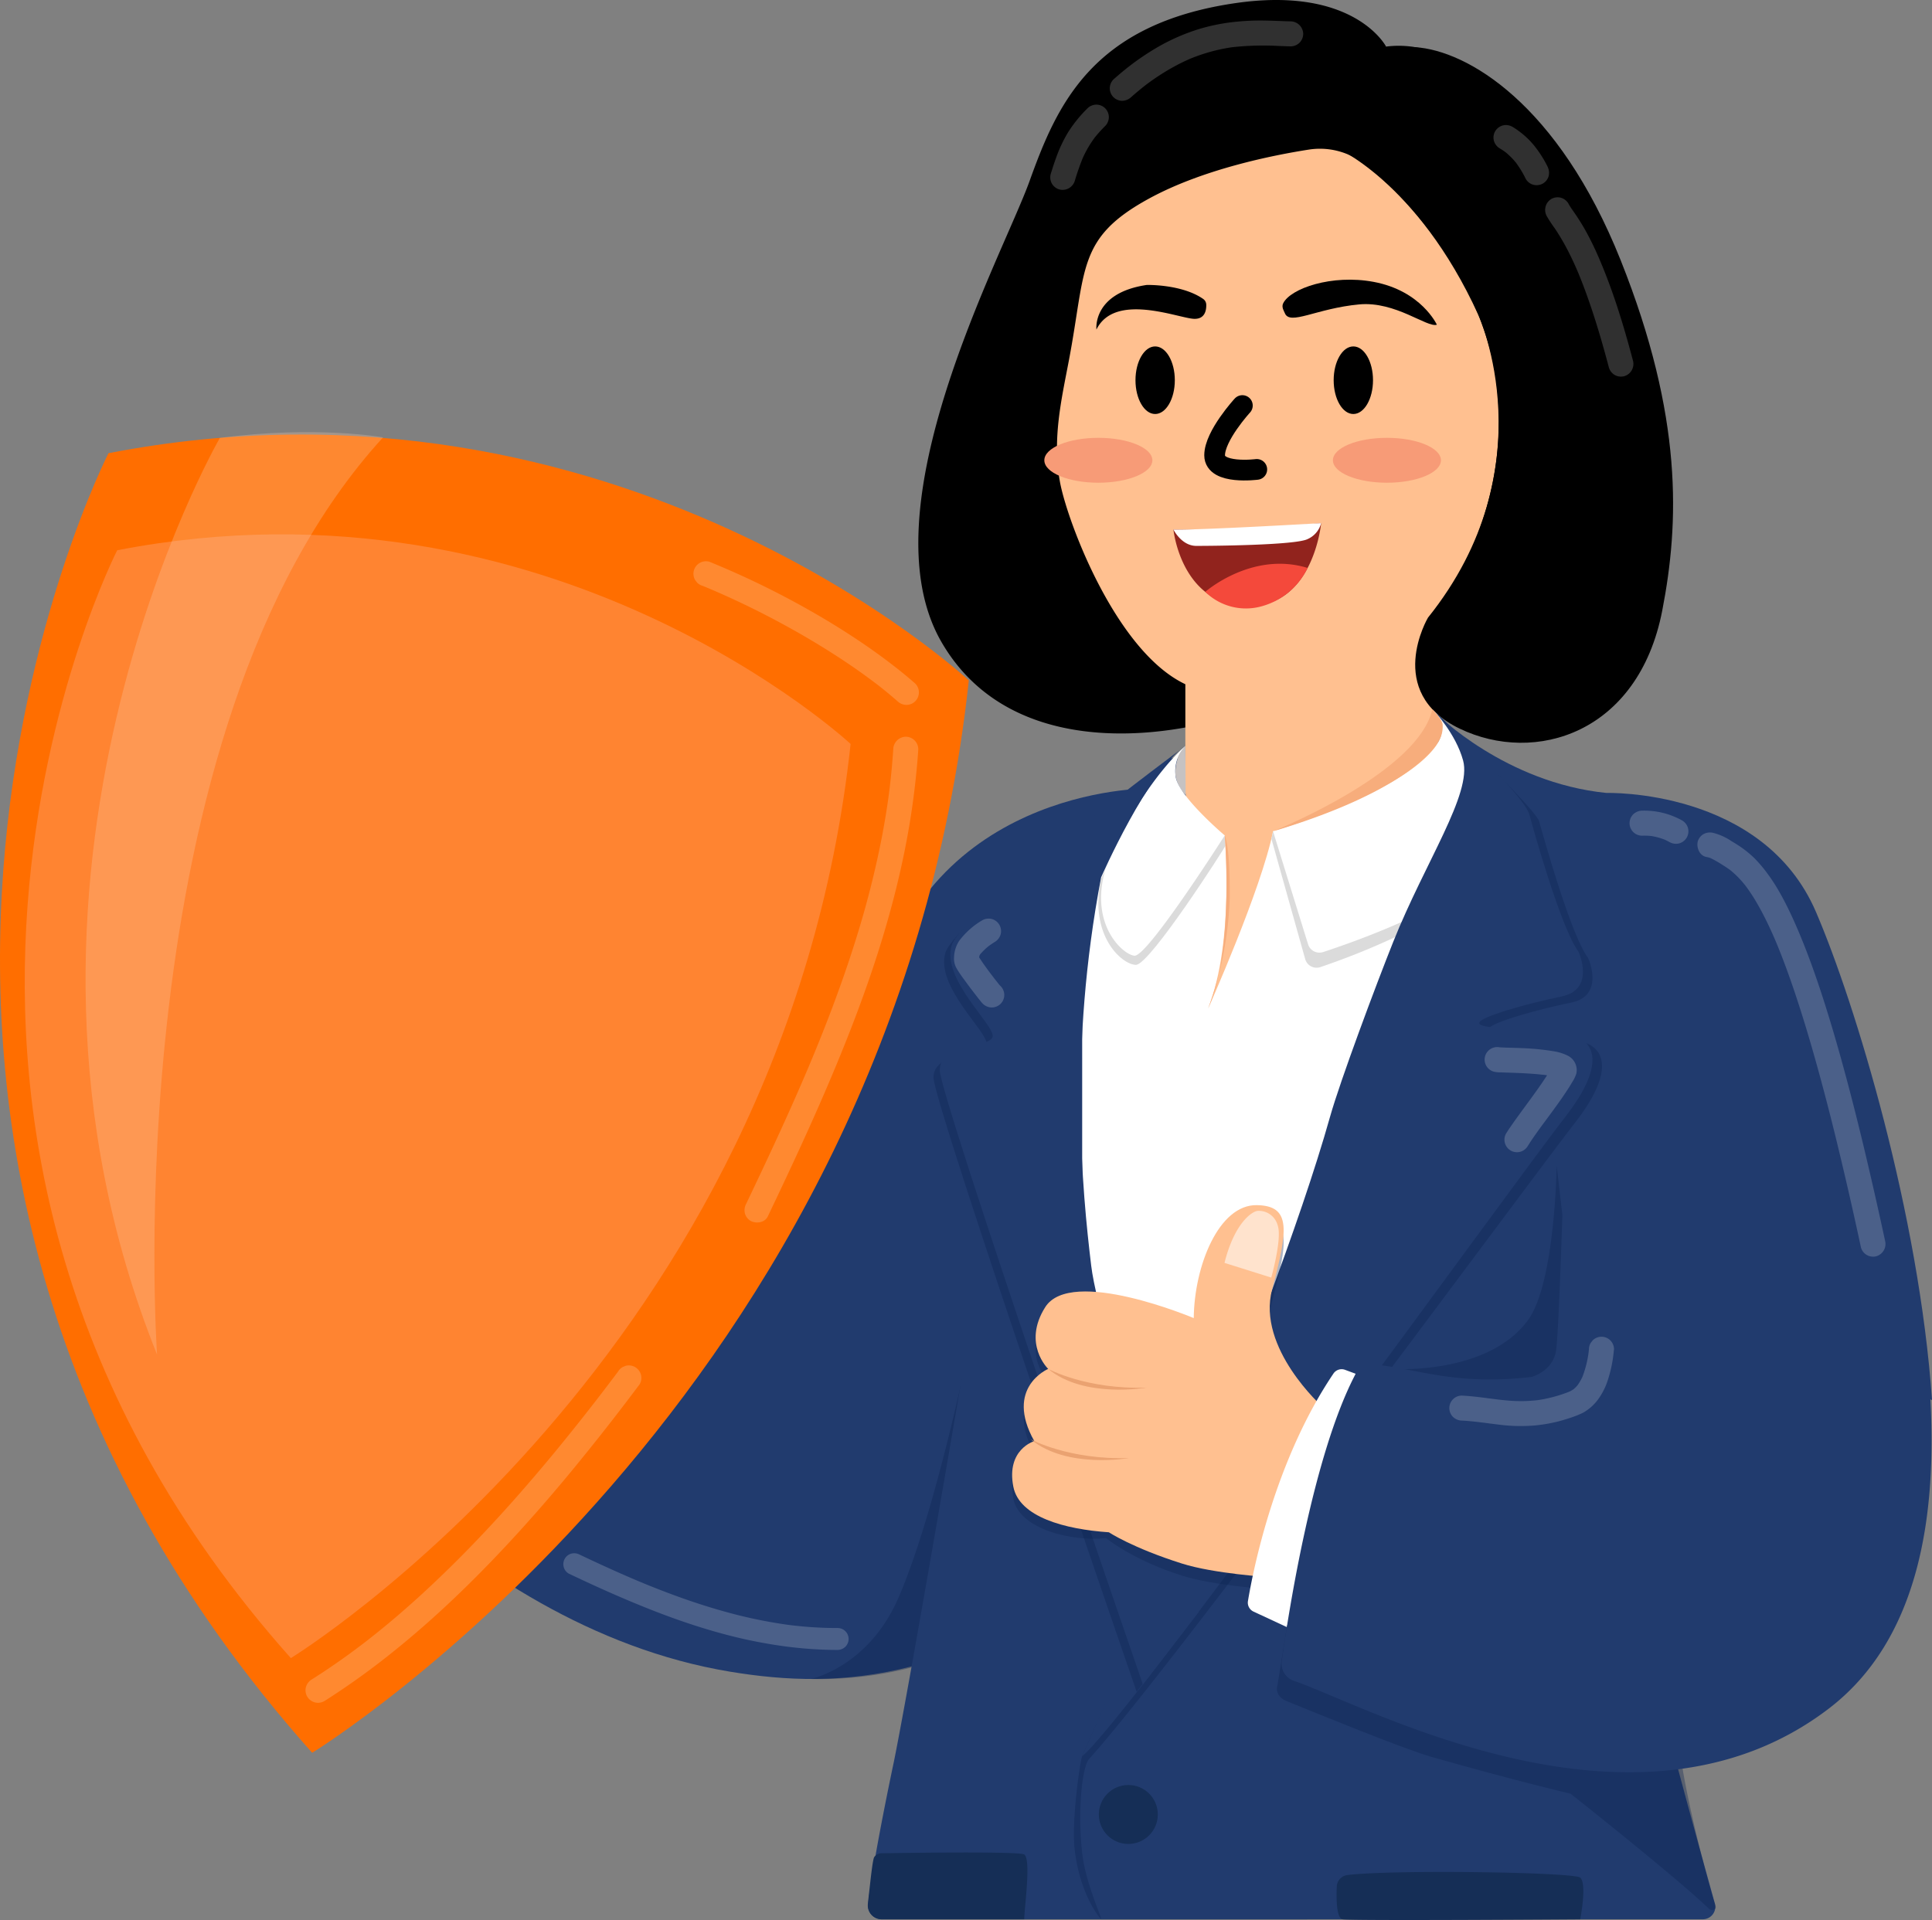 <svg xmlns="http://www.w3.org/2000/svg" viewBox="0 0 498.873 495.88">
  <rect x="0" y="0" width="498.873" height="495.88" fill="#808080" stroke="none"/>
  <g id="Group_1135" data-name="Group 1135" transform="translate(-1762.259 456.496)">
    <g id="Group_1162" data-name="Group 1162" transform="translate(1762.259 -456.496)">
      <path id="Path_1181" data-name="Path 1181" d="M2244.021,299.615s-59.047-.412-70.776,58.552c-6.835,34.361-88.767,58.168-130.681,35.068l-26.3,52.673s48.581,70.006,120.194,81.81c28.115,4.635,61.5,3.277,107.562-35.319Z" transform="translate(-1947.849 -95.955)" fill="#213b6e"/>
      <path id="Path_1182" data-name="Path 1182" d="M2580.794,827.077s-8.88,44.456-18.745,67.047c-7.813,17.893-22.6,20.854-22.6,20.854a95.941,95.941,0,0,0,44.006-9.53Z" transform="translate(-2330.113 -481.344)" fill="#0b2351" opacity="0.34"/>
      <path id="Path_1183" data-name="Path 1183" d="M3139.454,228.047s17.71,17.765,43.841,20.412c0,0,40.395-1.237,54.13,30.753,10.232,23.832,26.611,77.982,29.952,126.056l-99.538-43.363Z" transform="translate(-2768.503 -43.664)" fill="#213b6e"/>
      <path id="Path_1184" data-name="Path 1184" d="M2671.3,271.1l-28.638,22.241a3.565,3.565,0,0,0-1.368,2.552s-33.061,198.094-40.274,233.742c0,0-5.17,24.193-6.651,36.646a3.562,3.562,0,0,0,3.54,3.98h109.623a3.564,3.564,0,0,0,3.54-3.976L2677.025,273.5A3.564,3.564,0,0,0,2671.3,271.1Z" transform="translate(-2370.219 -74.567)" fill="#213b6e"/>
      <path id="Path_1185" data-name="Path 1185" d="M2763.4-444.462s-8.08-15.682-38.8-11.242c-37.225,5.381-46.232,26.441-53.261,45.971s-42.671,84.657-22.734,119.076c22.585,38.99,82.842,20.46,96.068,9.108,10.134-8.7,31.009,12.585,48.192,13.5s37.4-134.667-17.442-175.059A25.353,25.353,0,0,0,2763.4-444.462Z" transform="translate(-2405.49 456.496)"/>
      <path id="Path_1186" data-name="Path 1186" d="M2854.526-310.207a18.586,18.586,0,0,0-13.944-3.447c-9.429,1.471-27.5,5.093-41.4,12.717-18.481,10.137-16.082,18.082-20.54,41.592-1.946,10.267-4.367,20.416-2.328,31.545s17.356,51.7,38.732,54.079,49.286-12.237,56.292-19.042,21.819-31.333,17.547-61.736C2885.437-279.042,2866.959-300.978,2854.526-310.207Z" transform="translate(-2502.611 352.291)" fill="#ffc090"/>
      <path id="Path_1187" data-name="Path 1187" d="M2898.6,104v37.086l4.945,61.5,60.265-60.574V81.753Z" transform="translate(-2592.523 63.226)" fill="#ffc090"/>
      <path id="Path_1188" data-name="Path 1188" d="M2836.5,300.654s2.6,27.075-4.291,44.712c0,0,13.7-30.658,16.771-45.781l51.3-15.124,4.134,73.857-81.506,145.786-23.217-72.2V305.614l23.217-9.026Z" transform="translate(-2520.254 -84.883)" fill="#fff"/>
      <path id="Path_1189" data-name="Path 1189" d="M2909.989,324.908s5.169,61.246,7.955,94.747c4.608,55.423,21.211,119.083,39.9,186.381a3.224,3.224,0,0,1-3.1,4.09H2799.36s-11.174-12.82-4.883-42.114Z" transform="translate(-2515.043 -114.435)" fill="#213b6e"/>
      <path id="Path_1190" data-name="Path 1190" d="M3143.237,661.144l6.065,52.55s-18.325,18.033-47.107,0c0,0,23.554,1.181,33.638-12.631C3142.841,691.462,3143.237,661.144,3143.237,661.144Z" transform="translate(-2741.279 -360.105)" fill="#0b2351" opacity="0.34"/>
      <path id="Path_1191" data-name="Path 1191" d="M2595.782,1321.066a2.312,2.312,0,0,1,2.153-1.078c5.441-.091,34.944-.52,36.567.288,1.958.975.073,13.823.073,16.76h-36.838a3.563,3.563,0,0,1-3.546-3.92c.1-.993.234-2.227.41-3.755C2594.856,1327.141,2595.377,1322.076,2595.782,1321.066Z" transform="translate(-2370.095 -841.346)" fill="#152e56"/>
      <path id="Path_1192" data-name="Path 1192" d="M3046.364,1339.246a3.128,3.128,0,0,0-2.739,2.977c-.13,3.071-.1,8.145,1.485,8.44,2.282.426,61.375,0,61.375,0s1.825-9.157,0-10.754C3104.867,1338.493,3058.06,1337.794,3046.364,1339.246Z" transform="translate(-2698.451 -854.972)" fill="#152e56"/>
      <circle id="Ellipse_157" data-name="Ellipse 157" cx="7.614" cy="7.614" r="7.614" transform="translate(283.737 461.012)" fill="#152e56"/>
      <path id="Path_1193" data-name="Path 1193" d="M2981.528,306.812l-.427,1.923,8.7,30.989a3.054,3.054,0,0,0,3.891,2.175c8.846-2.989,34.765-12.584,44.444-25.327L3011.1,294.352S2989.337,306.926,2981.528,306.812Z" transform="translate(-2652.803 -92.109)" fill="#dbdbdb"/>
      <path id="Path_1194" data-name="Path 1194" d="M2891.574,258.736l.087,12.749s-2.91-2.909-2.662-6.374C2889.331,260.478,2891.574,258.736,2891.574,258.736Z" transform="translate(-2585.499 -66.087)" fill="#c6c2c2"/>
      <path id="Path_1195" data-name="Path 1195" d="M3061.139-411.349s-15.687-1.448-20.21,14.233c0,0-1.7,6.162-.9,11.365,0,0,21.515,8.716,37.438,43.614,0,0,18.04,39.347-13.039,78.13,0,0-11.374,19.2,8.134,28.629s46.207,1.261,52.361-30.457c4.39-22.621,5.44-49.928-10.721-90.455S3074.493-410.492,3061.139-411.349Z" transform="translate(-2695.705 423.535)"/>
      <path id="Path_1196" data-name="Path 1196" d="M2885.41,228.047s25.546,24.565,26.455,27.682,8.173,29.475,12.656,35.318c0,0,4.484,9.738-4.346,11.556s-21.425,5.324-21.295,6.882,8.829,1.039,24.8,3.506c0,0,11.53,2.536-2.57,20.7-13.183,16.985-104.836,141.6-125.444,164.284-1.773,1.951-3,13.27-1.773,24.269.874,7.807,5.18,16.872,4.883,17.106,0,0-5.3-5.662-6.8-17.792-.919-7.414,1.37-23.052,1.921-24.321,9.774-22.494,53.124-116.073,66.469-163.573,2.588-9.214,11.869-34.052,16.33-45.207,8.232-20.584,20.543-38.268,18.017-46.81A28.79,28.79,0,0,0,2885.41,228.047Z" transform="translate(-2514.459 -43.664)" fill="#0b2351" opacity="0.34"/>
      <path id="Path_1197" data-name="Path 1197" d="M3023.811,223.527s2.954,2.964,2.289,6.509-7.414,13.6-43.415,25.027l9.038,29.168a3.079,3.079,0,0,0,3.9,2.016c8.171-2.681,30.957-10.733,40.688-20.1C3048.277,254.62,3037.564,237.4,3023.811,223.527Z" transform="translate(-2653.961 -40.361)" fill="#fff"/>
      <path id="Path_1198" data-name="Path 1198" d="M2890.558,225.3s23.222,21.363,24.642,26.83c.816,3.142,8.172,29.475,12.656,35.318,0,0,4.483,9.738-4.346,11.556s-21.425,5.324-21.295,6.882,8.83,1.039,24.8,3.506c0,0,11.53,2.536-2.57,20.7s-113.77,156.489-124.758,165.138c0,0,48.681-110.6,64.01-165.165,2.588-9.214,11.869-34.052,16.33-45.207,8.232-20.584,20.371-38.219,18.017-46.81C2896.135,231.085,2890.558,225.3,2890.558,225.3Z" transform="translate(-2520.254 -41.655)" fill="#213b6e"/>
      <path id="Path_1199" data-name="Path 1199" d="M2847.828,344.578s.172,2.337.189,2.636S2828.482,378,2824.908,378s-12.232-7.543-9.008-22.17l4.8-10.7Z" transform="translate(-2531.583 -128.807)" fill="#dbdbdb"/>
      <path id="Path_1200" data-name="Path 1200" d="M2720.568,265.736s-57.6,42.733-60.319,51.465,10.948,20.5,10.568,23.538-13.667,1.9-13.667,8.732,52.45,158.657,52.45,158.657l14.39-18.682s-25.408-70.119-27.735-89.481-5.887-56.055,2.556-100.268C2698.81,299.7,2710.945,271.991,2720.568,265.736Z" transform="translate(-2416.109 -71.201)" fill="#0b2351" opacity="0.34"/>
      <path id="Path_1201" data-name="Path 1201" d="M2839.576,258.736a9.5,9.5,0,0,0-2.511,7.831c.559,5.035,12.68,15.29,12.68,15.29s-19.952,31.359-23.308,31.063-14.171-10.179-5.035-28.452S2839.576,258.736,2839.576,258.736Z" transform="translate(-2533.5 -66.087)" fill="#fff"/>
      <path id="Path_1202" data-name="Path 1202" d="M2726.569,258.736s-57.6,42.733-60.319,51.465,10.948,20.5,10.568,23.538-13.667,1.9-13.667,8.732,52.45,158.657,52.45,158.657l14.39-18.682s-25.408-70.119-27.735-89.481-5.887-56.055,2.556-100.268C2704.81,292.7,2716.945,264.991,2726.569,258.736Z" transform="translate(-2420.493 -66.087)" fill="#213b6e"/>
      <g id="Group_1159" data-name="Group 1159" transform="translate(261.348 314.367)" opacity="0.34">
        <path id="Path_1203" data-name="Path 1203" d="M2812.729,762.756s-17.077-15.163-13.06-30.341,5.093-21.642-3.948-21.788c-9.816-.158-16.141,15.681-16.284,29.174,0,0-31.681-13.377-38.352-2.823-5.983,9.465.766,15.947.766,15.947s-11.372,4.792-3.586,18.653c0,0-7.282,2.1-5.419,11.749,1.516,7.857,15.145,11.161,23.952,10.174,0,0,6.752,5.628,19.593,9.694,8.3,2.63,22.552,3.51,22.552,3.51s11.025-8.1,14.91-20.528S2816.771,770.054,2812.729,762.756Z" transform="translate(-2732.541 -710.627)" fill="#0b2351"/>
      </g>
      <g id="Group_1160" data-name="Group 1160" transform="translate(0 111.607)">
        <path id="Path_1204" data-name="Path 1204" d="M1790.273-35.011s-89.984,175.572,52.593,335.651c0,0,149.583-91.613,169.557-276.961C2012.423,23.68,1922.046-60.53,1790.273-35.011Z" transform="translate(-1762.259 40.45)" fill="#ff6e00"/>
        <path id="Path_1205" data-name="Path 1205" d="M1809.844,59.979s-76.707,149.668,44.833,286.128c0,0,127.514-78.1,144.54-236.1C1999.217,110.01,1922.174,38.225,1809.844,59.979Z" transform="translate(-1779.578 -29.473)" fill="#ff8431"/>
        <path id="Path_1206" data-name="Path 1206" d="M1878.982-40.661s-65.729,113.418-16.231,236.75c0,0-11.338-160.7,58.365-236.883C1921.117-40.794,1903.958-43.914,1878.982-40.661Z" transform="translate(-1822.198 42.142)" fill="#fcceae" opacity="0.28"/>
      </g>
      <path id="Path_1207" data-name="Path 1207" d="M3062.193,1146.686s26.77,21.13,35.819,29.778c.65.622,1.919.119,1.661-.66-2.613-7.894-8.659-32.455-9.218-40.8l-101.513-31.338-2.449,15.187c-.461,1.557.482,3.161,2.292,3.891,7.207,2.906,30.066,12.315,37.463,14.43C3047.553,1143.265,3062.193,1146.686,3062.193,1146.686Z" transform="translate(-2656.658 -683.433)" fill="#0b2351" opacity="0.34"/>
      <path id="Path_1208" data-name="Path 1208" d="M2924.711,344.578s2.486,29.952-4.291,44.712a90.756,90.756,0,0,0,5.58-28.62S2926.205,348.006,2924.711,344.578Z" transform="translate(-2608.467 -128.807)" fill="#f7ad7c"/>
      <path id="Path_1209" data-name="Path 1209" d="M2982.685,255.064s37.532-15.036,41.125-31.537c0,0,2.409,2.392,2.653,3.884a7.393,7.393,0,0,1-1.134,4.611S3019.456,244.082,2982.685,255.064Z" transform="translate(-2653.961 -40.361)" fill="#f7ad7c"/>
      <g id="Group_1161" data-name="Group 1161" transform="translate(261.348 311.256)">
        <path id="Path_1210" data-name="Path 1210" d="M2812.729,751.2s-17.077-15.163-13.06-30.341,5.093-21.642-3.948-21.788c-9.816-.158-16.141,15.681-16.284,29.174,0,0-31.681-13.377-38.352-2.823-5.983,9.465.766,15.947.766,15.947s-11.372,4.792-3.586,18.653c0,0-7.282,2.1-5.419,11.749,1.516,7.857,13.312,11.017,24.673,11.792,0,0,6.032,4.009,18.873,8.076,8.3,2.63,22.552,3.51,22.552,3.51s11.025-8.1,14.91-20.528S2816.771,758.5,2812.729,751.2Z" transform="translate(-2732.541 -699.075)" fill="#ffc090"/>
      </g>
      <path id="Path_1211" data-name="Path 1211" d="M2968.561,922.988l-8.61-4.01a2.541,2.541,0,0,1-1.434-2.72c1.257-7.568,6.8-36.1,22.078-58.756a2.544,2.544,0,0,1,3-.961l2.746,1.021Z" transform="translate(-2636.276 -502.754)" fill="#fff"/>
      <path id="Path_1212" data-name="Path 1212" d="M3158.176,752.918c2.371,34.115-3.122,65.719-26.06,83.229-49.594,37.859-119.065-.7-138.1-7.2a4.686,4.686,0,0,1-3.128-5.084c1.752-12.59,8.077-53.338,19.09-74.21a4.68,4.68,0,0,1,4.679-2.459c12.226,1.409,21.334,5.492,40.7,3.278,0,0,5.545-1.393,6.372-6.856.653-4.32,1.627-34.925,1.627-34.925Z" transform="translate(-2659.924 -394.843)" fill="#213b6e"/>
      <path id="Path_1213" data-name="Path 1213" d="M2767.109,856.114s9.939,5.369,25.394,4.824C2792.5,860.938,2776.442,863.836,2767.109,856.114Z" transform="translate(-2496.45 -502.56)" fill="#eaa271"/>
      <path id="Path_1214" data-name="Path 1214" d="M2750.443,923.639s9.939,5.369,25.394,4.824C2775.837,928.463,2759.777,931.361,2750.443,923.639Z" transform="translate(-2484.274 -551.896)" fill="#eaa271"/>
      <path id="Path_1215" data-name="Path 1215" d="M2936.135,717.961l12.073,3.789s2.893-10.2,1.641-13.549a5.03,5.03,0,0,0-4.953-3.686C2943.514,704.43,2938.77,707.376,2936.135,717.961Z" transform="translate(-2619.949 -391.792)" fill="#fff" opacity="0.55"/>
    </g>
    <path id="Path_1216" data-name="Path 1216" d="M2840.865-179.657a1.841,1.841,0,0,1,.793,1.455c.044,1.391-.294,3.835-3.243,3.674-4.105-.224-20.369-6.888-25.114,2.772,0,0-1.136-9.43,12.994-11.517C2826.3-183.273,2835.34-183.508,2840.865-179.657Z" transform="translate(-767.925 -199.628)"/>
    <path id="Path_1217" data-name="Path 1217" d="M3031.6-176.694s-4.011-8.762-16.333-11.066c-10.782-2.015-21.5,1.7-23.365,5.561-.481.993.255,2.03.429,2.484,1.271,3.333,8.114-1.2,19.247-2.229C3020.929-182.8,3029.091-175.855,3031.6-176.694Z" transform="translate(-898.319 -195.937)"/>
    <ellipse id="Ellipse_158" data-name="Ellipse 158" cx="5.079" cy="8.728" rx="5.079" ry="8.728" transform="translate(2055.458 -367.026)"/>
    <ellipse id="Ellipse_159" data-name="Ellipse 159" cx="5.079" cy="8.728" rx="5.079" ry="8.728" transform="translate(2106.633 -367.026)"/>
    <path id="Path_1218" data-name="Path 1218" d="M2933.835-67.636s-7.162,7.8-7.162,12.851,10.886,3.642,10.886,3.642" transform="translate(-850.777 -284.119)" fill="none" stroke="#000" stroke-linecap="round" stroke-linejoin="round" stroke-width="5.352"/>
    <path id="Path_1219" data-name="Path 1219" d="M2887.176,46.774a362.6,362.6,0,0,0,38.141-1.658s-1.935,21.724-19.07,21.448S2887.176,46.774,2887.176,46.774Z" transform="translate(-821.917 -366.501)" fill="#91231d"/>
    <ellipse id="Ellipse_160" data-name="Ellipse 160" cx="13.948" cy="5.798" rx="13.948" ry="5.798" transform="translate(2031.922 -343.418)" fill="#f79b77"/>
    <ellipse id="Ellipse_161" data-name="Ellipse 161" cx="13.948" cy="5.798" rx="13.948" ry="5.798" transform="translate(2106.438 -343.418)" fill="#f79b77"/>
    <path id="Path_1220" data-name="Path 1220" d="M2917.671,91.331s12.038-10.6,26.439-6.174a18.594,18.594,0,0,1-11.784,9.876A15.007,15.007,0,0,1,2917.671,91.331Z" transform="translate(-844.199 -394.968)" fill="#f4493b"/>
    <path id="Path_1221" data-name="Path 1221" d="M2887.176,46.774s2.074,4.219,5.912,4.219,25.643-.164,28.742-1.763a6.193,6.193,0,0,0,3.487-4.115S2894.33,46.934,2887.176,46.774Z" transform="translate(-821.917 -366.501)" fill="#fff"/>
    <g id="Group_1176" data-name="Group 1176" transform="translate(1841.161 -451.192)" opacity="0.19">
      <g id="Group_1163" data-name="Group 1163" transform="translate(341.877 204.054)">
        <path id="Path_1222" data-name="Path 1222" d="M3327.68,327.246a17.171,17.171,0,0,1,2.864.142l-.859-.116a17.176,17.176,0,0,1,4.256,1.17l-.772-.326a17.517,17.517,0,0,1,1.611.789,3.38,3.38,0,0,0,2.491.326,3.3,3.3,0,0,0,1.931-1.485,3.263,3.263,0,0,0,.326-2.491,3.316,3.316,0,0,0-1.486-1.932,20.1,20.1,0,0,0-10.363-2.542,3.382,3.382,0,0,0-2.286.947,3.232,3.232,0,0,0,2.286,5.518Z" transform="translate(-3324.446 -320.77)" fill="#fff"/>
      </g>
      <g id="Group_1164" data-name="Group 1164" transform="translate(359.399 209.71)">
        <path id="Path_1223" data-name="Path 1223" d="M3391.84,348.089a6.725,6.725,0,0,1,1.372.4l-.772-.326a29.079,29.079,0,0,1,3.759,2.113c.449.279.893.568,1.325.873q.4.282.789.582l-.654-.505a23.828,23.828,0,0,1,3.452,3.307q.547.636,1.06,1.3l-.505-.654a44.065,44.065,0,0,1,2.983,4.445c1.2,2.03,2.284,4.131,3.291,6.264q1.042,2.207,1.986,4.459l-.326-.772c1.308,3.1,2.506,6.255,3.634,9.429,1.412,3.972,2.715,7.982,3.951,12.012,1.512,4.932,2.922,9.9,4.265,14.877q2.447,9.073,4.631,18.215,2.624,10.894,5,21.847.326,1.5.648,2.991a3.256,3.256,0,0,0,3.976,2.258,3.308,3.308,0,0,0,2.257-3.976q-2.639-12.241-5.545-24.423c-1.6-6.664-3.281-13.309-5.081-19.922-1.463-5.374-3.006-10.727-4.678-16.04-1.322-4.2-2.724-8.378-4.261-12.5-1.288-3.458-2.671-6.884-4.2-10.244-1.076-2.373-2.233-4.713-3.53-6.975a46.31,46.31,0,0,0-3.206-4.918,33.651,33.651,0,0,0-3.366-3.925,27.646,27.646,0,0,0-3.237-2.657c-.824-.585-1.688-1.106-2.557-1.621a14.811,14.811,0,0,0-4.746-2.147,3.484,3.484,0,0,0-2.49.326,3.294,3.294,0,0,0-1.486,1.932c-.359,1.579.478,3.656,2.258,3.976Z" transform="translate(-3389.501 -341.768)" fill="#fff"/>
      </g>
      <g id="Group_1165" data-name="Group 1165" transform="translate(167.437 231.953)">
        <path id="Path_1224" data-name="Path 1224" d="M2684.107,424.778a20.186,20.186,0,0,0-5.981,5.349,8.171,8.171,0,0,0-1.292,4.163,4.977,4.977,0,0,0,.655,2.907,29.789,29.789,0,0,0,1.879,2.794q1.266,1.758,2.589,3.472c.548.711,1.094,1.423,1.66,2.12a6.358,6.358,0,0,0,.665.767,3.413,3.413,0,0,0,2.285.947,3.291,3.291,0,0,0,2.286-.947,3.233,3.233,0,0,0,0-4.571,5.959,5.959,0,0,1-.624-.715c-.386-.474-.763-.957-1.137-1.441l.505.654c-1.434-1.858-2.871-3.737-4.143-5.712a6.712,6.712,0,0,1-.541-.937l.326.772a.634.634,0,0,1-.048-.155l.116.859a5.289,5.289,0,0,1,.022-1.127l-.115.859a6.2,6.2,0,0,1,.346-1.4l-.326.772a4.866,4.866,0,0,1,.624-1.026l-.505.654a15.587,15.587,0,0,1,2.788-2.684l-.654.506a21.494,21.494,0,0,1,1.883-1.3,3.371,3.371,0,0,0,1.486-1.932,3.3,3.3,0,0,0-.326-2.491,3.262,3.262,0,0,0-1.932-1.486,3.323,3.323,0,0,0-2.49.326Z" transform="translate(-2676.818 -424.349)" fill="#fff"/>
      </g>
      <g id="Group_1166" data-name="Group 1166" transform="translate(304.446 265.12)">
        <path id="Path_1225" data-name="Path 1225" d="M3187.83,553.831a7.677,7.677,0,0,0,1.817.19c.69.029,1.381.048,2.072.07,2.007.065,4.013.145,6.016.29,1.177.086,2.355.193,3.525.349l-.859-.115a14.841,14.841,0,0,1,3.733.844l-.772-.326a3.151,3.151,0,0,1,.663.365l-.654-.506a1.394,1.394,0,0,1,.247.239l-.505-.654a.869.869,0,0,1,.108.183l-.326-.772a.723.723,0,0,1,.042.154l-.115-.859a.716.716,0,0,1,0,.162l.116-.859a.856.856,0,0,1-.059.212l.326-.772a22.607,22.607,0,0,1-1.8,3.06c-.8,1.243-1.649,2.459-2.507,3.665-1.793,2.519-3.652,4.989-5.449,7.5-.833,1.164-1.657,2.337-2.417,3.551a3.233,3.233,0,0,0,5.582,3.263c2.016-3.222,4.375-6.231,6.606-9.3,1.2-1.648,2.381-3.3,3.5-5.006.485-.738.958-1.484,1.4-2.248a8.844,8.844,0,0,0,1.048-2.185,4.165,4.165,0,0,0-2.321-4.673,12.682,12.682,0,0,0-3.4-1.066,66.547,66.547,0,0,0-8.611-.84c-1.926-.09-3.864-.083-5.787-.222-.086-.006-.172-.013-.258-.024l.859.115a.629.629,0,0,1-.1-.019,3.233,3.233,0,0,0-1.719,6.233Z" transform="translate(-3185.48 -547.482)" fill="#fff"/>
      </g>
      <g id="Group_1167" data-name="Group 1167" transform="translate(207.659)">
        <path id="Path_1226" data-name="Path 1226" d="M2872.864-436.587c-2.146-.054-4.289-.171-6.436-.206a62.828,62.828,0,0,0-7.531.287,51.167,51.167,0,0,0-9.37,1.8,52.357,52.357,0,0,0-10.172,4.294,66.643,66.643,0,0,0-10.909,7.653q-.682.579-1.351,1.173a3.273,3.273,0,0,0-.947,2.285,3.289,3.289,0,0,0,.947,2.285,3.251,3.251,0,0,0,2.286.947,3.545,3.545,0,0,0,2.285-.947q1.882-1.669,3.868-3.212l-.654.505a58.314,58.314,0,0,1,9.742-6.154q1.3-.641,2.631-1.206l-.772.326a46.139,46.139,0,0,1,9.359-2.834q1.236-.233,2.483-.4l-.859.116a73,73,0,0,1,12.443-.355c.986.037,1.971.078,2.957.1a3.3,3.3,0,0,0,2.286-.947,3.286,3.286,0,0,0,.947-2.286,3.3,3.3,0,0,0-3.232-3.232Z" transform="translate(-2826.149 436.803)" fill="#fff"/>
      </g>
      <g id="Group_1168" data-name="Group 1168" transform="translate(192.286 21.718)">
        <path id="Path_1227" data-name="Path 1227" d="M2778.7-355.224a34.912,34.912,0,0,0-5.009,6.182,35.931,35.931,0,0,0-3.152,6.734c-.491,1.343-.926,2.706-1.346,4.073a3.315,3.315,0,0,0,.326,2.491,3.293,3.293,0,0,0,1.931,1.485,3.3,3.3,0,0,0,3.976-2.258,63.533,63.533,0,0,1,2.107-6.017l-.326.772a28.05,28.05,0,0,1,3.6-6.226l-.505.654a35.326,35.326,0,0,1,2.962-3.321,3.332,3.332,0,0,0,.947-2.285,3.288,3.288,0,0,0-.947-2.285,3.251,3.251,0,0,0-2.286-.947,3.372,3.372,0,0,0-2.285.947Z" transform="translate(-2769.075 356.173)" fill="#fff"/>
      </g>
      <g id="Group_1169" data-name="Group 1169" transform="translate(306.731 26.998)">
        <path id="Path_1228" data-name="Path 1228" d="M3195.574-330.554a17.684,17.684,0,0,1,1.822,1.223l-.654-.505a18.838,18.838,0,0,1,3.351,3.38l-.505-.654a26.511,26.511,0,0,1,2.735,4.47,3.269,3.269,0,0,0,1.931,1.485,3.3,3.3,0,0,0,2.491-.326,3.264,3.264,0,0,0,1.485-1.932,3.593,3.593,0,0,0-.326-2.491,29.252,29.252,0,0,0-3.518-5.475,21.322,21.322,0,0,0-3.759-3.558,17.763,17.763,0,0,0-1.791-1.2,3.349,3.349,0,0,0-2.49-.326,3.3,3.3,0,0,0-1.932,1.485,3.263,3.263,0,0,0-.326,2.491,3.379,3.379,0,0,0,1.486,1.932Z" transform="translate(-3193.965 336.57)" fill="#fff"/>
      </g>
      <g id="Group_1170" data-name="Group 1170" transform="translate(320.085 45.656)">
        <path id="Path_1229" data-name="Path 1229" d="M3243.954-262.444a34.335,34.335,0,0,0,2.082,3.172,58.906,58.906,0,0,1,3.558,6.094c.921,1.812,1.765,3.663,2.556,5.536l-.326-.772c1.074,2.547,2.051,5.134,2.962,7.744,1.182,3.384,2.254,6.805,3.255,10.247q1.023,3.518,1.951,7.063a3.332,3.332,0,0,0,1.485,1.932,3.3,3.3,0,0,0,2.491.326,3.294,3.294,0,0,0,2.257-3.976c-1.368-5.2-2.86-10.375-4.576-15.474-1.3-3.857-2.739-7.661-4.363-11.392a75.184,75.184,0,0,0-3.389-6.888c-.8-1.423-1.667-2.807-2.585-4.157-.557-.819-1.159-1.618-1.647-2.481q-.066-.117-.128-.236a3.291,3.291,0,0,0-1.932-1.485,3.3,3.3,0,0,0-2.491.326,3.306,3.306,0,0,0-1.16,4.422Z" transform="translate(-3243.543 267.301)" fill="#fff"/>
      </g>
      <path id="Path_1230" data-name="Path 1230" d="M3139.454,888.979" transform="translate(-2847.406 -531.876)" fill="none" stroke="#fff" stroke-miterlimit="10" stroke-width="8"/>
      <g id="Group_1171" data-name="Group 1171" transform="translate(295.338 339.925)">
        <path id="Path_1231" data-name="Path 1231" d="M3154.9,846.87c3.1.159,6.161.64,9.238,1.007a44.151,44.151,0,0,0,9.483.267,40.376,40.376,0,0,0,6.214-1.067c1.014-.262,2.017-.565,3.008-.9a24.506,24.506,0,0,0,3.341-1.33,12.129,12.129,0,0,0,4.042-3.662,17.25,17.25,0,0,0,2.206-4.3,33.8,33.8,0,0,0,1.68-7.81q.039-.313.076-.626a3.22,3.22,0,0,0-.947-2.285,3.232,3.232,0,0,0-4.571,0l-.506.654a3.221,3.221,0,0,0-.441,1.631c-.049.408-.1.817-.153,1.224l.115-.859a27.637,27.637,0,0,1-1.736,6.977l.326-.772a13.676,13.676,0,0,1-1.7,3l.505-.654a9.406,9.406,0,0,1-1.626,1.65l.654-.506a8,8,0,0,1-1.692,1l.772-.326a36.455,36.455,0,0,1-9.221,2.483l.859-.115a37.925,37.925,0,0,1-8.049.142c-2.51-.206-5-.59-7.5-.888-1.455-.173-2.914-.315-4.377-.39a3.232,3.232,0,0,0-2.286,5.518,3.509,3.509,0,0,0,2.286.947Z" transform="translate(-3151.665 -825.206)" fill="#fff"/>
      </g>
      <g id="Group_1172" data-name="Group 1172" transform="translate(113.343 184.971)">
        <path id="Path_1232" data-name="Path 1232" d="M2514.4,253.155q-.4,6.1-1.205,12.161c-.013.1-.063.478,0,0,.066-.5,0-.015-.016.11q-.045.324-.09.647-.114.808-.235,1.615-.226,1.506-.475,3.009-.5,3-1.084,5.992a240.18,240.18,0,0,1-5.922,23.537c-2.375,7.823-5.1,15.538-8.051,23.16q-2.225,5.74-4.616,11.414c-.079.188-.406.955-.058.141-.086.2-.171.405-.257.608q-.322.76-.647,1.519-.605,1.417-1.219,2.831-1.206,2.777-2.439,5.542c-3.342,7.5-6.82,14.931-10.345,22.342q-.659,1.385-1.319,2.769a3.469,3.469,0,0,0-.326,2.491,3.3,3.3,0,0,0,1.485,1.932c1.441.761,3.645.469,4.422-1.16,3.548-7.435,7.061-14.888,10.448-22.4,3.476-7.71,6.822-15.483,9.941-23.346,3.043-7.672,5.862-15.436,8.343-23.309,2.455-7.792,4.579-15.692,6.252-23.689a202.675,202.675,0,0,0,3.651-24.865q.126-1.526.225-3.054a3.251,3.251,0,0,0-3.232-3.232,3.308,3.308,0,0,0-3.232,3.232Z" transform="translate(-2475.991 -249.92)" fill="#fff"/>
      </g>
      <g id="Group_1173" data-name="Group 1173" transform="translate(100.171 139.639)">
        <path id="Path_1233" data-name="Path 1233" d="M2429.451,87.985q1.044.427,2.084.865l-.772-.326q9.76,4.121,19.086,9.183c5.8,3.141,11.475,6.532,16.95,10.217q4.135,2.783,8.092,5.817l-.654-.505c1.892,1.461,3.744,2.973,5.536,4.555a3.42,3.42,0,0,0,2.286.947,3.29,3.29,0,0,0,2.286-.947,3.232,3.232,0,0,0,0-4.571c-2.649-2.339-5.431-4.527-8.268-6.633-2.985-2.215-6.054-4.316-9.179-6.328q-5.122-3.3-10.436-6.284-5.544-3.126-11.262-5.933-6.173-3.031-12.524-5.669-.751-.314-1.506-.622a3.239,3.239,0,0,0-2.491.326,3.231,3.231,0,0,0-1.159,4.422l.505.654a3.231,3.231,0,0,0,1.426.831Z" transform="translate(-2427.089 -81.621)" fill="#fff"/>
      </g>
      <g id="Group_1174" data-name="Group 1174" transform="translate(0 347.337)">
        <path id="Path_1234" data-name="Path 1234" d="M2060.048,939.428a194.86,194.86,0,0,0,18.306-13.194c5.848-4.714,11.452-9.728,16.855-14.944,5.464-5.276,10.724-10.762,15.818-16.4q7.605-8.409,14.756-17.214,7.214-8.84,14.079-17.958.8-1.062,1.6-2.126a3.248,3.248,0,0,0,.326-2.491,3.3,3.3,0,0,0-1.485-1.932,3.262,3.262,0,0,0-2.491-.326l-.772.326a3.245,3.245,0,0,0-1.16,1.16q-2.822,3.756-5.692,7.475l.505-.654q-5.155,6.671-10.5,13.193-5.456,6.643-11.152,13.083-5.763,6.5-11.821,12.729-5.985,6.135-12.306,11.929c-4.191,3.824-8.5,7.515-12.959,11.027q-.805.635-1.616,1.262l.654-.505c-3.582,2.765-7.253,5.415-11.026,7.914q-1.581,1.048-3.187,2.059a3.389,3.389,0,0,0-1.485,1.932,3.233,3.233,0,0,0,4.748,3.65Z" transform="translate(-2055.192 -852.724)" fill="#fff"/>
      </g>
      <g id="Group_1175" data-name="Group 1175" transform="translate(66.557 395.854)">
        <path id="Path_1235" data-name="Path 1235" d="M2303.7,1038.113c4.228,2.01,8.481,3.969,12.779,5.826,4.472,1.932,8.986,3.772,13.565,5.437,4.386,1.595,8.83,3.033,13.336,4.25a124.575,124.575,0,0,0,13.534,2.892,106.425,106.425,0,0,0,14.468,1.288q.873.014,1.747.011a2.92,2.92,0,0,0,2-.828,2.828,2.828,0,0,0-2-4.828,99.425,99.425,0,0,1-13.377-.9l.752.1a122.975,122.975,0,0,1-15.74-3.225c-5.212-1.413-10.34-3.12-15.392-5.024q-4.292-1.617-8.516-3.408l.676.285c-3.933-1.661-7.827-3.412-11.7-5.218q-1.643-.767-3.281-1.546a3.036,3.036,0,0,0-2.179-.285,2.83,2.83,0,0,0-1.975,3.479,2.784,2.784,0,0,0,1.3,1.69Z" transform="translate(-2302.293 -1032.849)" fill="#fff"/>
      </g>
    </g>
  </g>
</svg>
